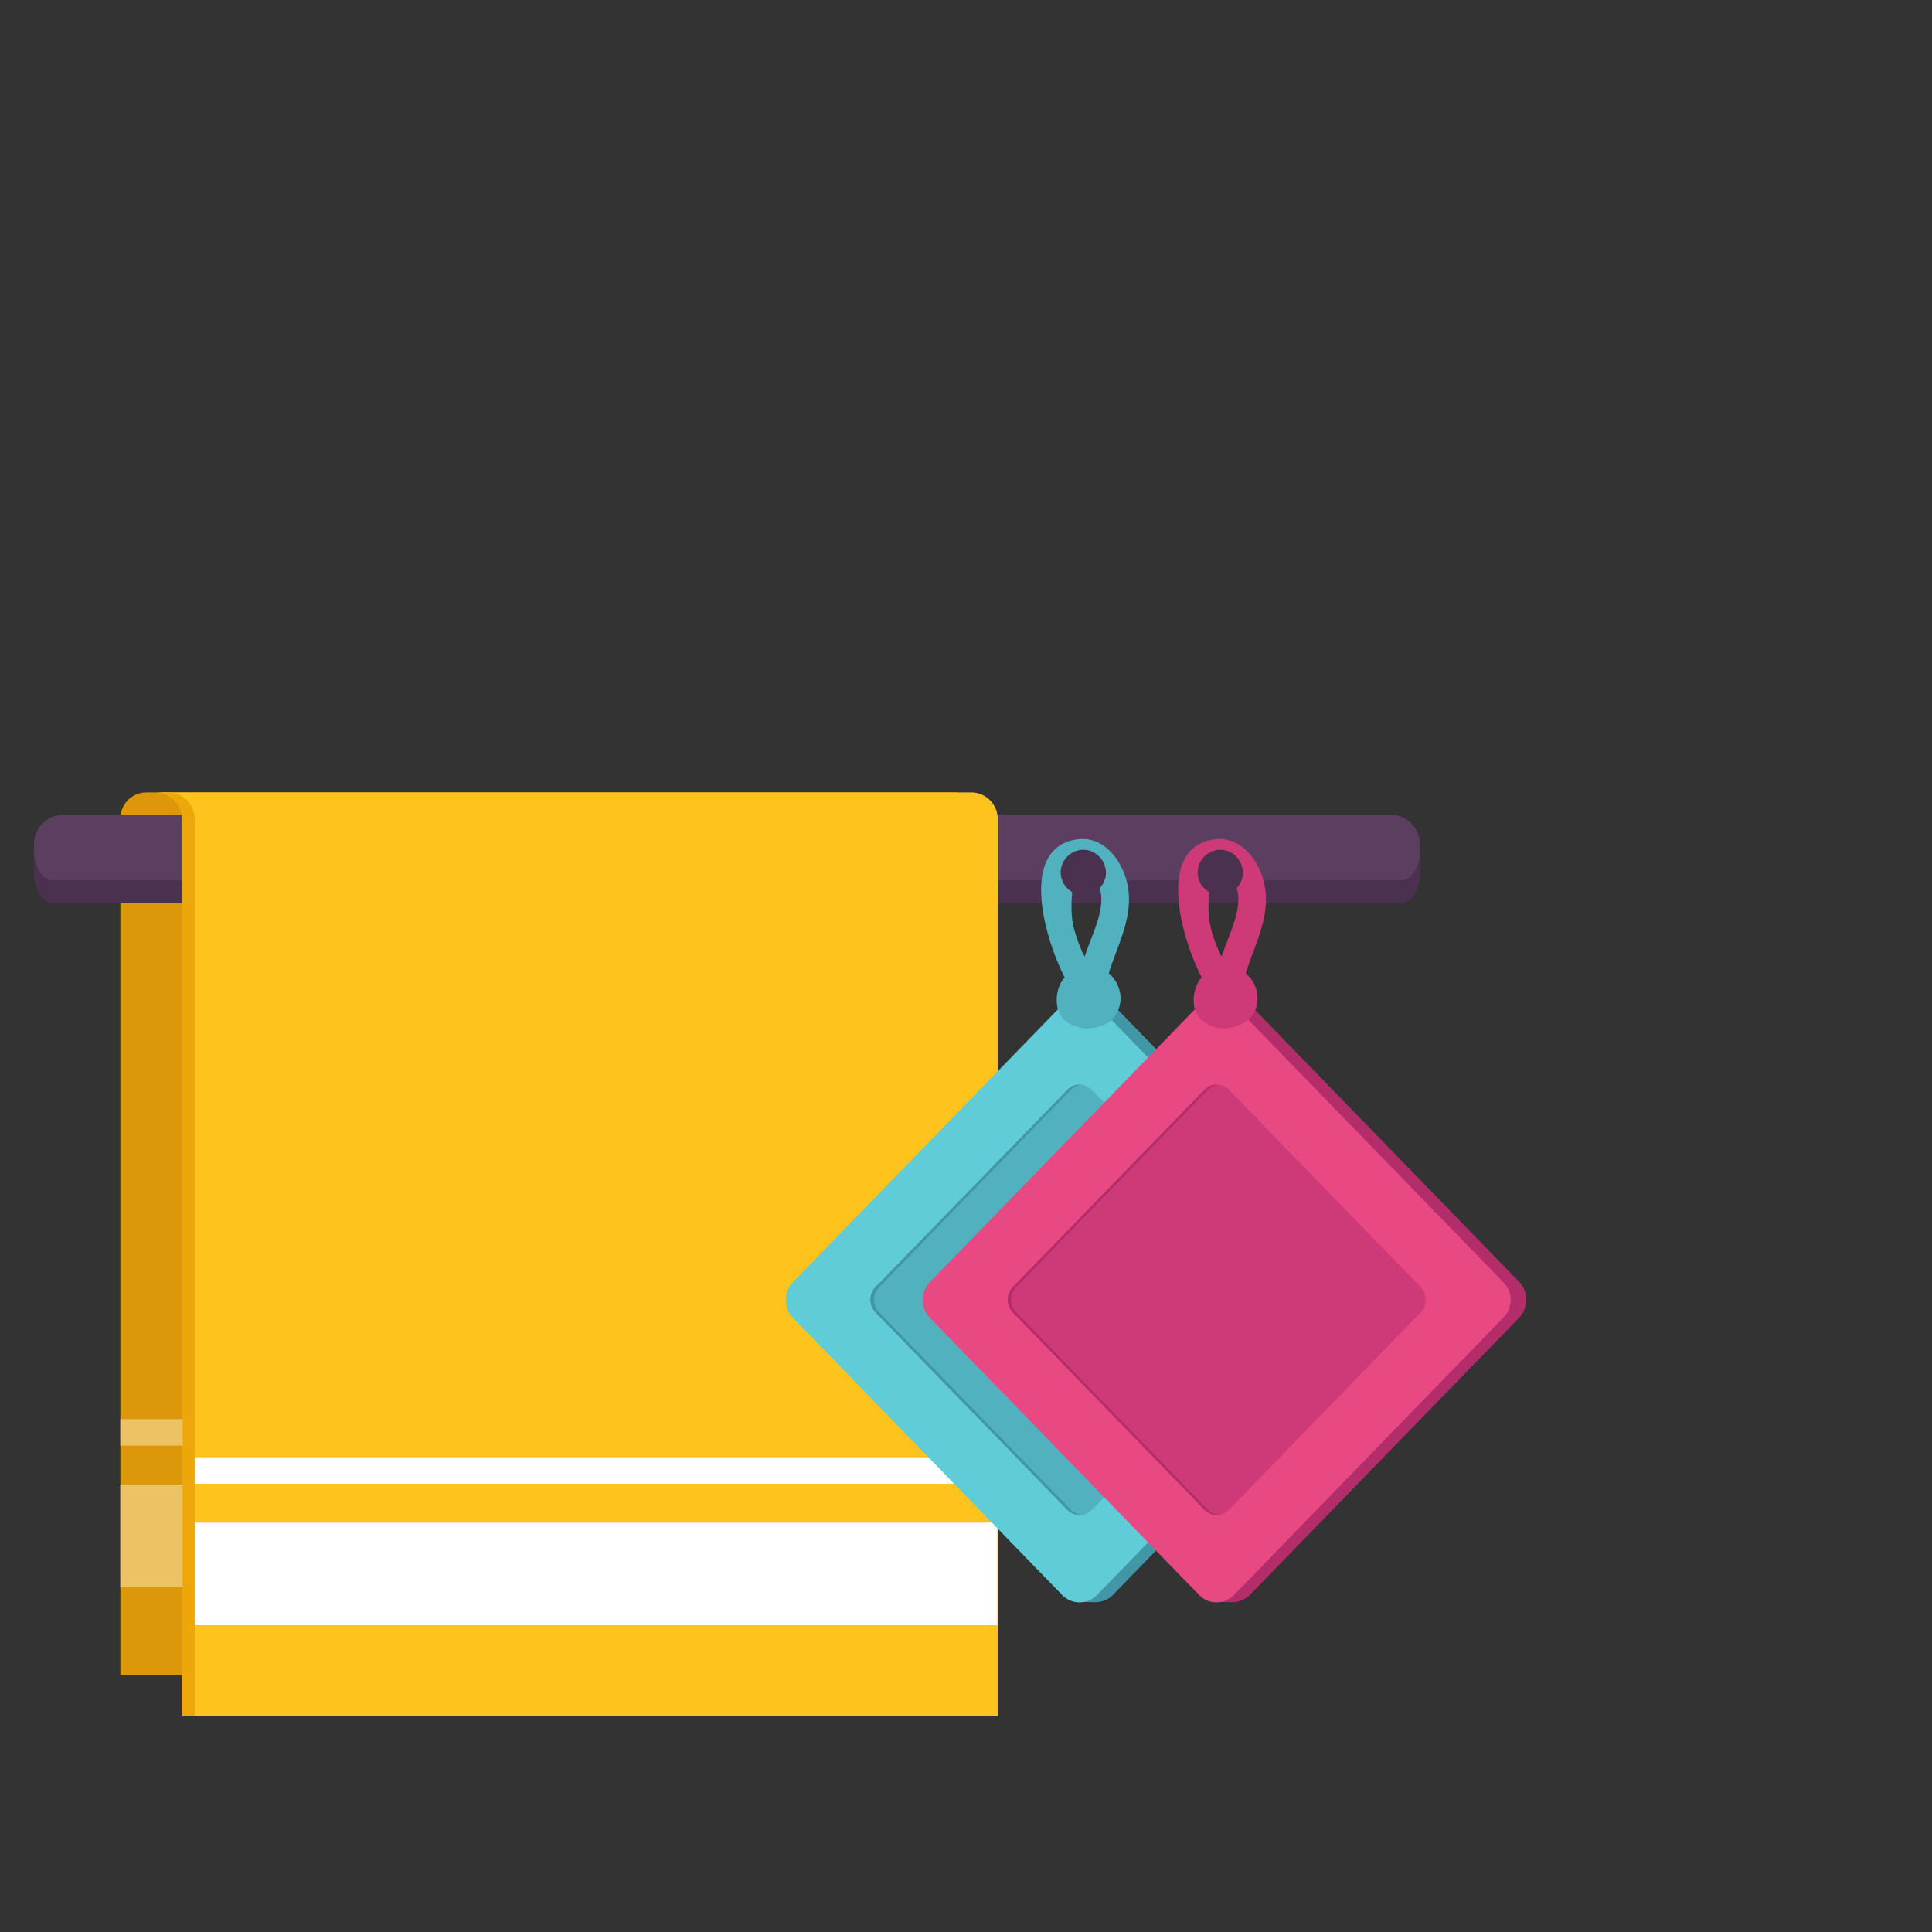 <svg xmlns="http://www.w3.org/2000/svg" xmlns:xlink="http://www.w3.org/1999/xlink" x="0px" y="0px"
	 width="512px" height="512px" viewBox="0 0 512 512" style="enable-background:new 0 0 512 512;" xml:space="preserve">
<rect x="0" y="0" width="512" height="512" fill="#333333" stroke="none"/>
<style type="text/css">
	.st0{clip-path:url(#SVGID_2_);}
	.st1{fill:#DD970A;}
	.st2{fill:#5B3E60;}
	.st3{fill:#4A314F;}
	.st4{fill:#FFC31D;}
	.st5{fill:#EEA70A;}
	.st6{fill:#FFFFFF;}
	.st7{fill:#EDC264;}
	.st8{fill:#4197A5;}
	.st9{fill:#60CCD7;}
	.st10{fill:#52B1BE;}
	.st11{fill:#B22D69;}
	.st12{fill:#E94982;}
	.st13{fill:#CD3A77;}
</style>
<g id="Group_18197" transform="translate(0 0)">
	<g>
		<defs>
			<rect id="SVGID_1_" x="9" y="210" width="395.5" height="244.8"/>
		</defs>
		<clipPath id="SVGID_2_">
			<use xlink:href="#SVGID_1_"  style="overflow:visible;"/>
		</clipPath>
		<g id="Group_18196" transform="translate(0 0.001)" class="st0">
			<path id="Path_22176" class="st1" d="M247.9,444V217.1c-0.1-3.7,2.8-6.9,6.5-7.1c-0.1,0-0.1,0-0.2,0H38.6
				c-3.8,0.1-6.8,3.3-6.7,7.1V444H247.9z"/>
			<path id="Path_22177" class="st2" d="M368.5,239.2H16.8c-4.3,0-7.8-3.5-7.8-7.8v-7.7c0-4.3,3.5-7.8,7.8-7.8h351.7
				c4.3,0,7.8,3.5,7.8,7.8v7.7C376.3,235.7,372.8,239.2,368.5,239.2"/>
			<path id="Path_22178" class="st3" d="M371.4,233.3H13.9c-2.7,0-4.9-3.7-4.9-8.2v5.9c0,4.5,2.2,8.2,4.9,8.2h357.6
				c2.7,0,4.9-3.7,4.9-8.2v-5.9C376.3,229.6,374.1,233.3,371.4,233.3"/>
			<path id="Path_22179" class="st4" d="M48.4,217.4v237.4h216V217.4c0.2-3.9-2.8-7.2-6.7-7.4H42c-0.1,0-0.1,0-0.2,0
				C45.6,210.3,48.5,213.6,48.4,217.4"/>
			<path id="Path_22180" class="st5" d="M45.1,210c0.1,0,0.1,0,0.2,0H42c-0.1,0-0.1,0-0.2,0c3.8,0.3,6.7,3.6,6.5,7.4v237.4h3.3
				V217.4C51.8,213.6,48.9,210.3,45.1,210"/>
			<rect id="Rectangle_11821" x="51.6" y="403.5" class="st6" width="212.7" height="27.2"/>
			<rect id="Rectangle_11822" x="51.6" y="386.2" class="st6" width="212.7" height="7"/>
			<rect id="Rectangle_11823" x="31.9" y="393.4" class="st7" width="16.5" height="27.2"/>
			<rect id="Rectangle_11824" x="31.9" y="376.1" class="st7" width="16.5" height="7"/>
			<path id="Path_22181" class="st8" d="M366.3,349.2l-71.4,73.5c-1.2,1.2-2.9,1.9-4.6,1.9c-1.7,0-4.6-0.1-4.6-0.1l-71.4-75.4
				c-2.5-2.6-2.5-6.8,0-9.4l71.4-73.5c2.4-2.5,6.5-2.6,9-0.2c0.1,0.1,0.1,0.1,0.2,0.2l71.4,73.5
				C368.8,342.4,368.8,346.5,366.3,349.2"/>
			<path id="Path_22182" class="st9" d="M362.1,349.2l-71.4,73.5c-2.4,2.5-6.5,2.6-9,0.2c-0.1-0.1-0.1-0.1-0.2-0.2l-71.4-73.5
				c-2.5-2.6-2.5-6.8,0-9.4l71.4-73.5c2.4-2.5,6.5-2.6,9-0.2c0.1,0.1,0.1,0.1,0.2,0.2l71.4,73.5
				C364.7,342.4,364.7,346.5,362.1,349.2"/>
			<path id="Path_22183" class="st10" d="M340.2,347.8l-50.8,52.3c-1.7,1.8-4.6,1.9-6.4,0.1c0,0-0.1-0.1-0.1-0.1L232,347.8
				c-1.8-1.9-1.8-4.8,0-6.7l50.8-52.3c1.7-1.8,4.6-1.9,6.4-0.1c0,0,0.1,0.1,0.1,0.1l50.8,52.3C342,343,342,345.9,340.2,347.8"/>
			<path id="Path_22184" class="st8" d="M283.8,400.1L233,347.8c-1.8-1.9-1.8-4.8,0-6.7l50.8-52.3c0.7-0.7,1.7-1.2,2.8-1.3
				c-1.4-0.2-2.8,0.3-3.7,1.3L232,341.1c-1.8,1.9-1.8,4.8,0,6.7l50.8,52.3c1,1,2.4,1.5,3.7,1.3C285.5,401.3,284.6,400.9,283.8,400.1
				"/>
			<path id="Path_22185" class="st10" d="M285.4,257.2c-5.3,0.8-7.1,9.4-3.5,12.9c3.8,3.7,11.2,3.2,14-1.5c2.3-4.1,0.7-9.3-3.4-11.6
				c-1.1-0.6-2.3-0.9-3.5-1c-5.7-0.1-9.4,7.2-4.9,11.4c1.5,1.4,4,1.3,5.4-0.3c1.3-1.5,1.3-3.8-0.1-5.2c0.7,0.7,0,0.9,0,1.4
				c-0.4,0.1-0.5,0.2-0.3,0.3l0.2,0.1c0.1,0.5,0.6,0.6,0.1,1c-0.6,0.5-2.1-0.7-2.5-0.5c0.4-0.2,0.6,2.7,0.8,0.4
				c0.1-1.1,0.4-0.2-0.2-0.1c2-0.6,3.2-2.7,2.6-4.7C289.5,257.9,287.4,256.7,285.4,257.2"/>
			<path id="Path_22186" class="st10" d="M290.8,258.9c-3.2-4.2-5.4-9.1-6.5-14.2c-0.8-3.9-0.7-20.1,6.1-11.2
				c3.5,4.5-0.1,12.2-1.8,16.8c-1.7,4.3-2.9,8.9-3.6,13.5c-0.6,4.9,6.9,4.8,7.5,0c1.2-9.7,7.9-18.1,6.5-28.2
				c-0.9-6.6-5.9-14-13.2-13.2c-17.8,2.1-7.3,32.2-1.4,40.4C287.2,266.8,293.7,262.9,290.8,258.9"/>
			<path id="Path_22187" class="st3" d="M293.1,231.4c-0.1,3.3-2.9,5.9-6.2,5.8c-3.3-0.1-5.9-2.9-5.8-6.2c0.1-3.2,2.8-5.8,6-5.8
				C290.4,225.2,293.1,228,293.1,231.4"/>
			<path id="Path_22188" class="st11" d="M402.6,349.2l-71.4,73.5c-1.2,1.2-2.9,1.9-4.6,1.9c-1.7,0-4.6-0.1-4.6-0.1l-71.4-75.4
				c-2.5-2.6-2.5-6.8,0-9.4l71.4-73.5c2.4-2.5,6.5-2.6,9-0.2c0.1,0.1,0.1,0.1,0.2,0.2l71.4,73.5
				C405.1,342.4,405.1,346.5,402.6,349.2"/>
			<path id="Path_22189" class="st12" d="M398.4,349.2L327,422.7c-2.4,2.5-6.5,2.6-9,0.2c-0.1-0.1-0.1-0.1-0.2-0.2l-71.4-73.5
				c-2.5-2.6-2.5-6.8,0-9.4l71.4-73.5c2.4-2.5,6.5-2.6,9-0.2c0.1,0.1,0.1,0.1,0.2,0.2l71.4,73.5C401,342.4,401,346.5,398.4,349.2"/>
			<path id="Path_22190" class="st13" d="M376.5,347.8l-50.8,52.3c-1.7,1.8-4.6,1.9-6.4,0.1c0,0-0.1-0.1-0.1-0.1l-50.8-52.3
				c-1.8-1.9-1.8-4.8,0-6.7l50.8-52.3c1.7-1.8,4.6-1.9,6.4-0.1c0,0,0.1,0.1,0.1,0.1l50.8,52.3C378.3,343,378.3,345.9,376.5,347.8"/>
			<path id="Path_22191" class="st11" d="M320.1,400.1l-50.8-52.3c-1.8-1.9-1.8-4.8,0-6.7l50.8-52.3c0.7-0.7,1.7-1.2,2.8-1.3
				c-1.4-0.2-2.8,0.3-3.7,1.3l-50.8,52.3c-1.8,1.9-1.8,4.8,0,6.7l50.8,52.3c1,1,2.4,1.5,3.7,1.3
				C321.8,401.3,320.8,400.9,320.1,400.1"/>
			<path id="Path_22192" class="st13" d="M321.7,257.2c-5.3,0.8-7.1,9.4-3.5,12.9c3.8,3.5,9.8,3.2,13.3-0.6c0.3-0.3,0.5-0.6,0.7-0.9
				c2.3-4.1,0.7-9.3-3.4-11.6c-1.1-0.6-2.3-0.9-3.5-1c-5.7-0.1-9.4,7.2-4.9,11.4c1.5,1.4,4,1.3,5.4-0.3c1.3-1.5,1.3-3.8-0.1-5.2
				c0.7,0.7,0,0.9,0,1.4c-0.4,0.1-0.5,0.2-0.3,0.3l0.2,0.1c0.1,0.5,0.6,0.6,0.1,1c-0.6,0.5-2.1-0.7-2.5-0.5c0.4-0.2,0.6,2.7,0.8,0.4
				c0.1-1.1,0.4-0.2-0.2-0.1c2-0.6,3.2-2.7,2.6-4.7C325.8,257.9,323.7,256.7,321.7,257.2"/>
			<path id="Path_22193" class="st13" d="M327.1,258.9c-3.2-4.2-5.4-9.1-6.5-14.2c-0.8-3.9-0.7-20.1,6.1-11.2
				c3.5,4.5-0.1,12.2-1.8,16.8c-1.7,4.3-2.9,8.9-3.6,13.5c-0.6,4.9,6.9,4.8,7.5,0c1.2-9.7,7.9-18.1,6.5-28.2
				c-0.9-6.6-5.9-14-13.2-13.2c-17.8,2.1-7.3,32.2-1.4,40.4C323.5,266.8,330,262.9,327.1,258.9"/>
			<path id="Path_22194" class="st3" d="M329.4,231.4c-0.1,3.3-2.9,5.9-6.2,5.8c-3.3-0.1-5.9-2.9-5.8-6.2c0.1-3.2,2.8-5.8,6-5.8
				C326.7,225.2,329.4,228,329.4,231.4"/>
		</g>
	</g>
</g>
</svg>
